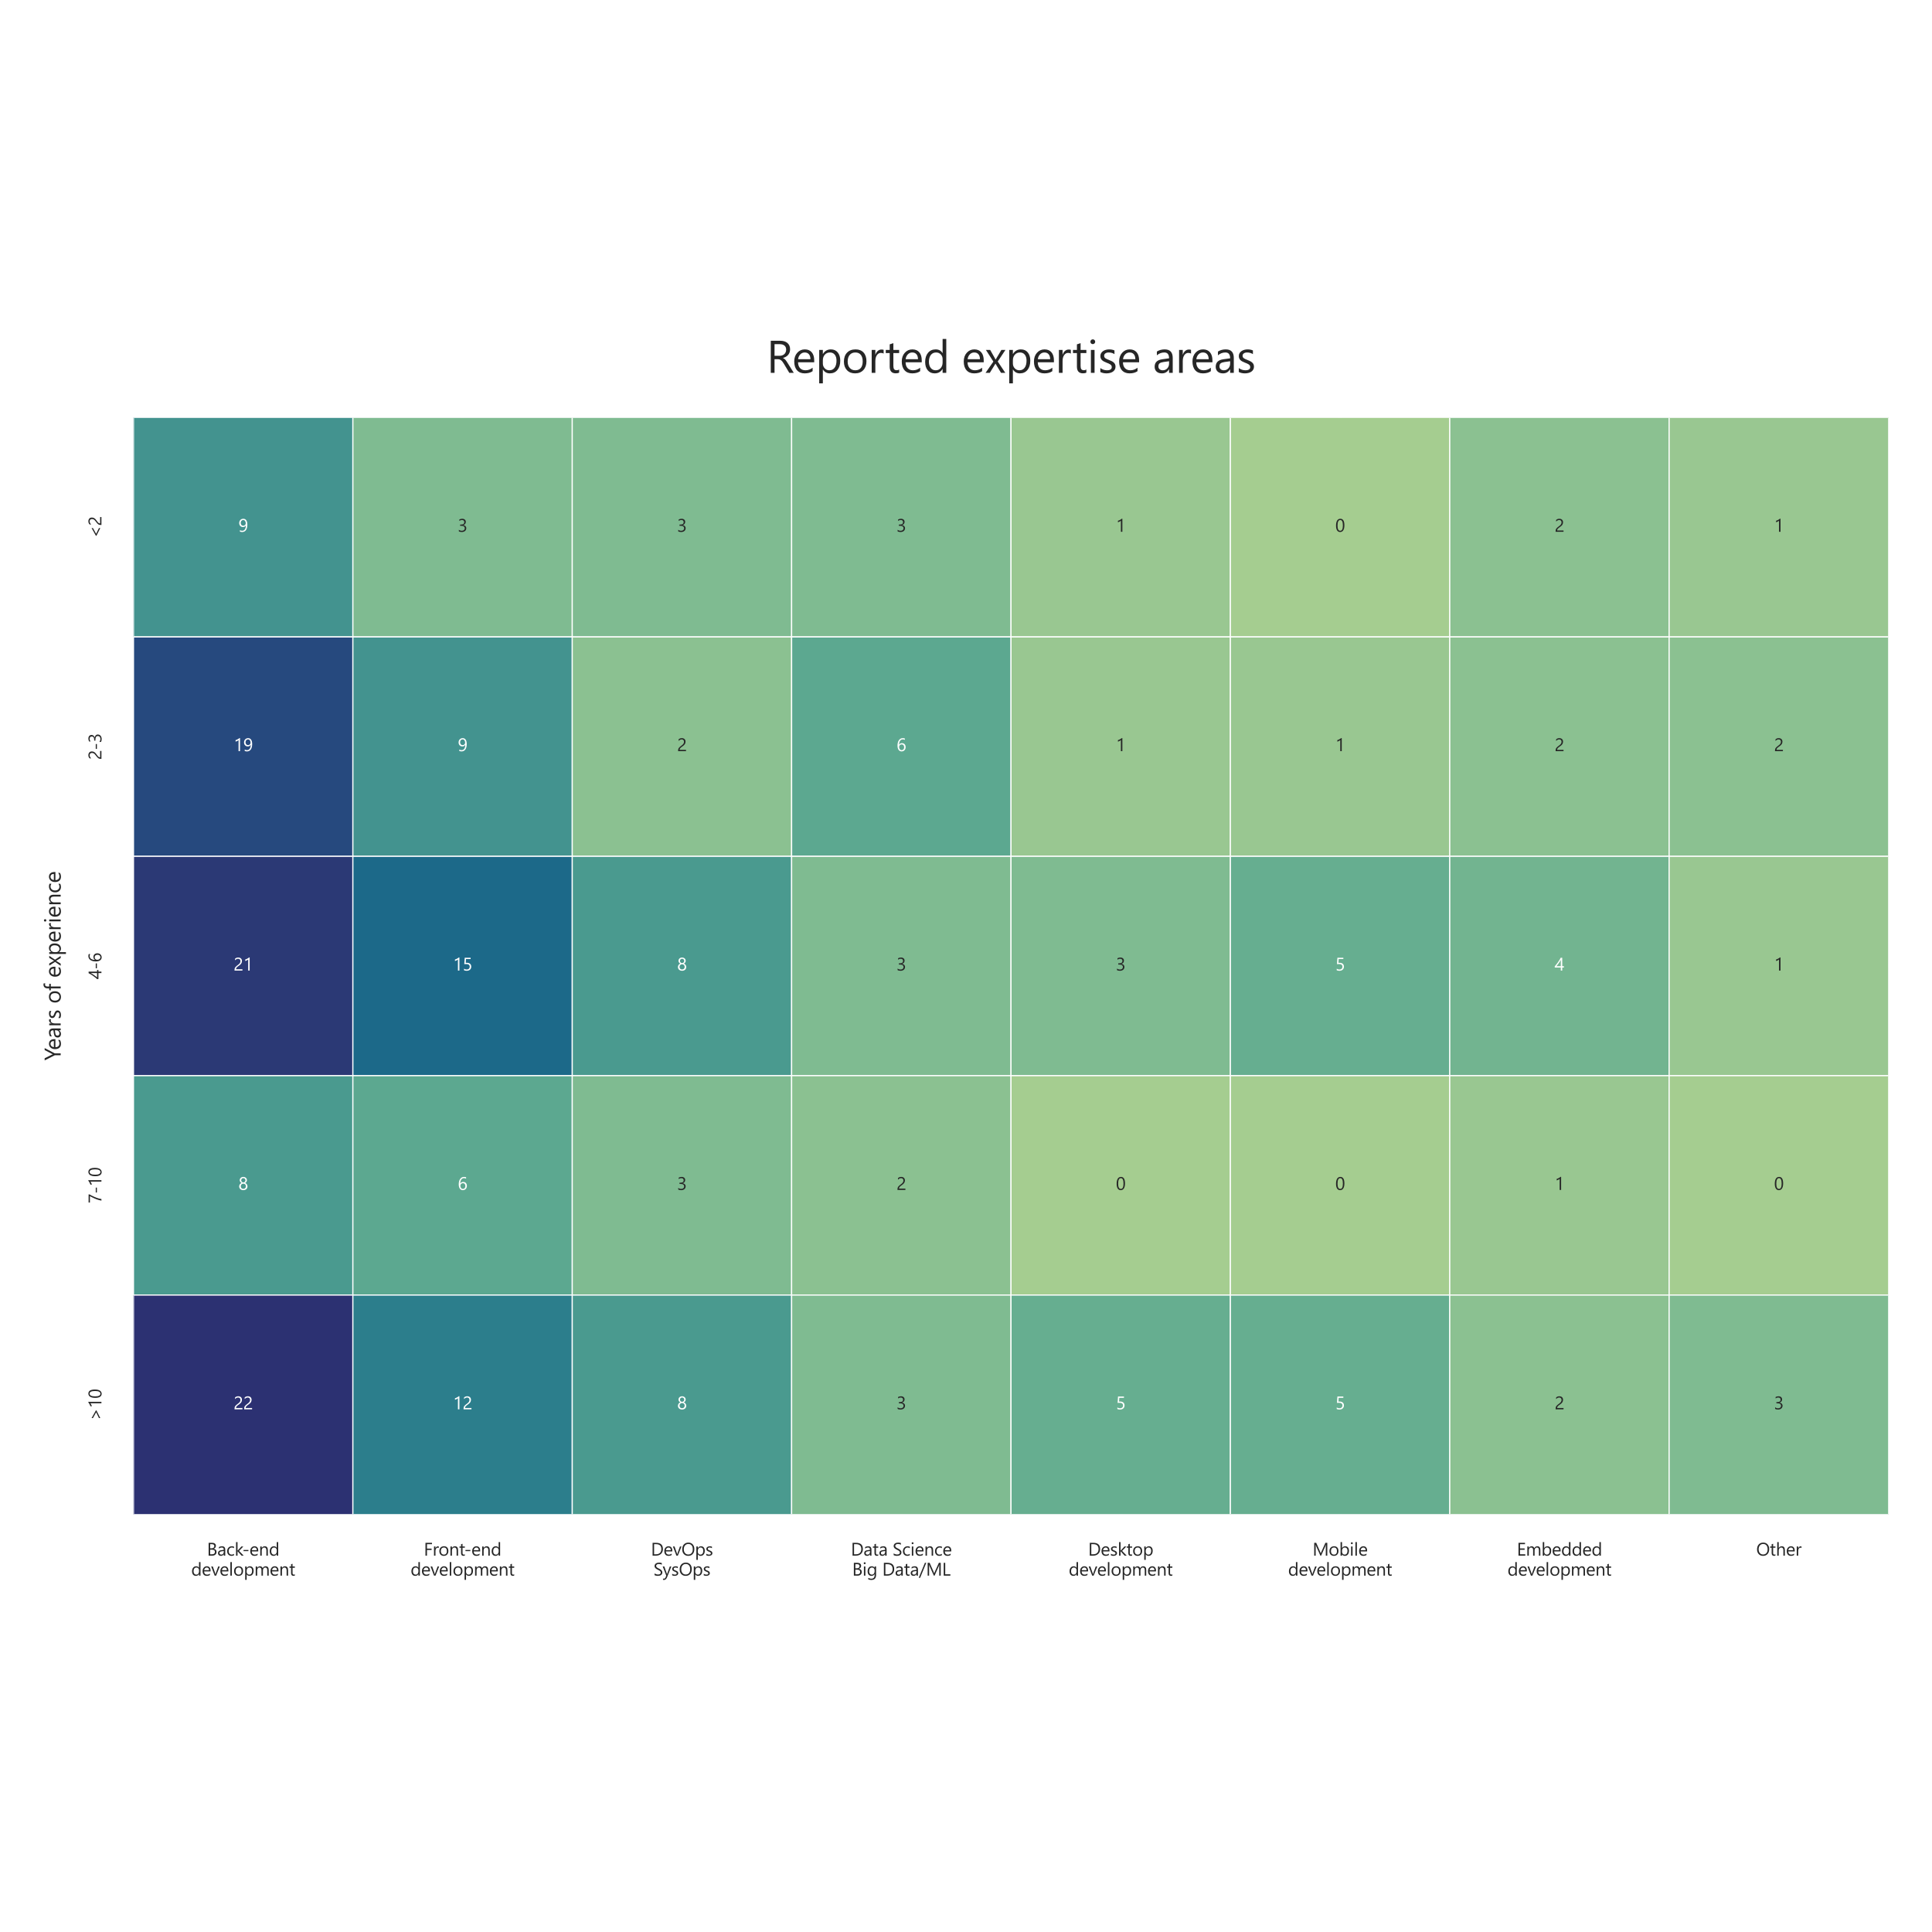 <?xml version="1.0" encoding="utf-8" standalone="no"?>
<!DOCTYPE svg PUBLIC "-//W3C//DTD SVG 1.1//EN"
  "http://www.w3.org/Graphics/SVG/1.1/DTD/svg11.dtd">
<svg xmlns:xlink="http://www.w3.org/1999/xlink" width="864pt" height="864pt" viewBox="0 0 864 864" xmlns="http://www.w3.org/2000/svg" version="1.1">
 <defs>
  <style type="text/css">*{stroke-linejoin: round; stroke-linecap: butt}</style>
 </defs>
 <g id="figure_1">
  <g id="patch_1">
   <path d="M 0 864 
L 864 864 
L 864 0 
L 0 0 
z
" style="fill: #ffffff"/>
  </g>
  <g id="axes_1">
   <g id="patch_2">
    <path d="M 59.7 677.269 
L 844.56 677.269 
L 844.56 186.731 
L 59.7 186.731 
z
" style="fill: #eaeaf2"/>
   </g>
   <g id="matplotlib.axis_1">
    <g id="xtick_1">
     <g id="line2d_1">
      <path d="M 108.754 677.269 
L 108.754 186.731 
" clip-path="url(#p05272138b0)" style="fill: none; stroke: #ffffff; stroke-width: 1.5; stroke-linecap: round"/>
     </g>
     <g id="text_1">
      <!-- Back-end -->
      <g style="fill: #262626" transform="translate(92.549 695.691) scale(0.08 -0.08)">
       <defs>
        <path id="SegoeUI-42" d="M 588 0 
L 588 4481 
L 1863 4481 
Q 2444 4481 2784 4197 
Q 3125 3913 3125 3456 
Q 3125 3075 2919 2794 
Q 2713 2513 2350 2394 
L 2350 2381 
Q 2803 2328 3075 2039 
Q 3347 1750 3347 1288 
Q 3347 713 2934 356 
Q 2522 0 1894 0 
L 588 0 
z
M 1113 4006 
L 1113 2559 
L 1650 2559 
Q 2081 2559 2328 2767 
Q 2575 2975 2575 3353 
Q 2575 4006 1716 4006 
L 1113 4006 
z
M 1113 2088 
L 1113 475 
L 1825 475 
Q 2288 475 2542 694 
Q 2797 913 2797 1294 
Q 2797 2088 1716 2088 
L 1113 2088 
z
" transform="scale(0.016)"/>
        <path id="SegoeUI-61" d="M 2809 0 
L 2297 0 
L 2297 500 
L 2284 500 
Q 1950 -75 1300 -75 
Q 822 -75 551 178 
Q 281 431 281 850 
Q 281 1747 1338 1894 
L 2297 2028 
Q 2297 2844 1638 2844 
Q 1059 2844 594 2450 
L 594 2975 
Q 1066 3275 1681 3275 
Q 2809 3275 2809 2081 
L 2809 0 
z
M 2297 1619 
L 1525 1513 
Q 1169 1463 987 1336 
Q 806 1209 806 888 
Q 806 653 973 504 
Q 1141 356 1419 356 
Q 1800 356 2048 623 
Q 2297 891 2297 1300 
L 2297 1619 
z
" transform="scale(0.016)"/>
        <path id="SegoeUI-63" d="M 2700 147 
Q 2331 -75 1825 -75 
Q 1141 -75 720 370 
Q 300 816 300 1525 
Q 300 2316 753 2795 
Q 1206 3275 1963 3275 
Q 2384 3275 2706 3119 
L 2706 2594 
Q 2350 2844 1944 2844 
Q 1453 2844 1139 2492 
Q 825 2141 825 1569 
Q 825 1006 1120 681 
Q 1416 356 1913 356 
Q 2331 356 2700 634 
L 2700 147 
z
" transform="scale(0.016)"/>
        <path id="SegoeUI-6b" d="M 3175 0 
L 2456 0 
L 1044 1538 
L 1031 1538 
L 1031 0 
L 519 0 
L 519 4738 
L 1031 4738 
L 1031 1734 
L 1044 1734 
L 2388 3200 
L 3059 3200 
L 1575 1656 
L 3175 0 
z
" transform="scale(0.016)"/>
        <path id="SegoeUI-2d" d="M 2156 1581 
L 450 1581 
L 450 1984 
L 2156 1984 
L 2156 1581 
z
" transform="scale(0.016)"/>
        <path id="SegoeUI-65" d="M 3091 1472 
L 831 1472 
Q 844 938 1119 647 
Q 1394 356 1875 356 
Q 2416 356 2869 713 
L 2869 231 
Q 2447 -75 1753 -75 
Q 1075 -75 687 361 
Q 300 797 300 1588 
Q 300 2334 723 2804 
Q 1147 3275 1775 3275 
Q 2403 3275 2747 2869 
Q 3091 2463 3091 1741 
L 3091 1472 
z
M 2566 1906 
Q 2563 2350 2352 2597 
Q 2141 2844 1766 2844 
Q 1403 2844 1150 2584 
Q 897 2325 838 1906 
L 2566 1906 
z
" transform="scale(0.016)"/>
        <path id="SegoeUI-6e" d="M 3175 0 
L 2663 0 
L 2663 1825 
Q 2663 2844 1919 2844 
Q 1534 2844 1282 2555 
Q 1031 2266 1031 1825 
L 1031 0 
L 519 0 
L 519 3200 
L 1031 3200 
L 1031 2669 
L 1044 2669 
Q 1406 3275 2094 3275 
Q 2619 3275 2897 2936 
Q 3175 2597 3175 1956 
L 3175 0 
z
" transform="scale(0.016)"/>
        <path id="SegoeUI-64" d="M 3250 0 
L 2738 0 
L 2738 544 
L 2725 544 
Q 2369 -75 1625 -75 
Q 1022 -75 661 354 
Q 300 784 300 1525 
Q 300 2319 700 2797 
Q 1100 3275 1766 3275 
Q 2425 3275 2725 2756 
L 2738 2756 
L 2738 4738 
L 3250 4738 
L 3250 0 
z
M 2738 1447 
L 2738 1919 
Q 2738 2306 2481 2575 
Q 2225 2844 1831 2844 
Q 1363 2844 1094 2500 
Q 825 2156 825 1550 
Q 825 997 1083 676 
Q 1341 356 1775 356 
Q 2203 356 2470 665 
Q 2738 975 2738 1447 
z
" transform="scale(0.016)"/>
       </defs>
       <use xlink:href="#SegoeUI-42"/>
       <use xlink:href="#SegoeUI-61" x="57.324"/>
       <use xlink:href="#SegoeUI-63" x="108.203"/>
       <use xlink:href="#SegoeUI-6b" x="154.395"/>
       <use xlink:href="#SegoeUI-2d" x="197.352"/>
       <use xlink:href="#SegoeUI-65" x="237.342"/>
       <use xlink:href="#SegoeUI-6e" x="289.637"/>
       <use xlink:href="#SegoeUI-64" x="346.229"/>
      </g>
      <!-- development -->
      <g style="fill: #262626" transform="translate(85.502 704.638) scale(0.08 -0.08)">
       <defs>
        <path id="SegoeUI-76" d="M 3034 3200 
L 1759 0 
L 1256 0 
L 44 3200 
L 606 3200 
L 1419 875 
Q 1509 619 1531 428 
L 1544 428 
Q 1575 669 1644 863 
L 2494 3200 
L 3034 3200 
z
" transform="scale(0.016)"/>
        <path id="SegoeUI-6c" d="M 1031 0 
L 519 0 
L 519 4738 
L 1031 4738 
L 1031 0 
z
" transform="scale(0.016)"/>
        <path id="SegoeUI-6f" d="M 1856 -75 
Q 1147 -75 723 373 
Q 300 822 300 1563 
Q 300 2369 740 2822 
Q 1181 3275 1931 3275 
Q 2647 3275 3048 2834 
Q 3450 2394 3450 1613 
Q 3450 847 3017 386 
Q 2584 -75 1856 -75 
z
M 1894 2844 
Q 1400 2844 1112 2508 
Q 825 2172 825 1581 
Q 825 1013 1115 684 
Q 1406 356 1894 356 
Q 2391 356 2658 678 
Q 2925 1000 2925 1594 
Q 2925 2194 2658 2519 
Q 2391 2844 1894 2844 
z
" transform="scale(0.016)"/>
        <path id="SegoeUI-70" d="M 1044 463 
L 1031 463 
L 1031 -1472 
L 519 -1472 
L 519 3200 
L 1031 3200 
L 1031 2638 
L 1044 2638 
Q 1422 3275 2150 3275 
Q 2769 3275 3116 2845 
Q 3463 2416 3463 1694 
Q 3463 891 3072 408 
Q 2681 -75 2003 -75 
Q 1381 -75 1044 463 
z
M 1031 1753 
L 1031 1306 
Q 1031 909 1289 632 
Q 1547 356 1944 356 
Q 2409 356 2673 712 
Q 2938 1069 2938 1703 
Q 2938 2238 2691 2541 
Q 2444 2844 2022 2844 
Q 1575 2844 1303 2533 
Q 1031 2222 1031 1753 
z
" transform="scale(0.016)"/>
        <path id="SegoeUI-6d" d="M 5063 0 
L 4550 0 
L 4550 1838 
Q 4550 2369 4386 2606 
Q 4222 2844 3834 2844 
Q 3506 2844 3276 2544 
Q 3047 2244 3047 1825 
L 3047 0 
L 2534 0 
L 2534 1900 
Q 2534 2844 1806 2844 
Q 1469 2844 1250 2561 
Q 1031 2278 1031 1825 
L 1031 0 
L 519 0 
L 519 3200 
L 1031 3200 
L 1031 2694 
L 1044 2694 
Q 1384 3275 2038 3275 
Q 2366 3275 2609 3092 
Q 2853 2909 2944 2613 
Q 3300 3275 4006 3275 
Q 5063 3275 5063 1972 
L 5063 0 
z
" transform="scale(0.016)"/>
        <path id="SegoeUI-74" d="M 2003 31 
Q 1822 -69 1525 -69 
Q 684 -69 684 869 
L 684 2763 
L 134 2763 
L 134 3200 
L 684 3200 
L 684 3981 
L 1197 4147 
L 1197 3200 
L 2003 3200 
L 2003 2763 
L 1197 2763 
L 1197 959 
Q 1197 638 1306 500 
Q 1416 363 1669 363 
Q 1863 363 2003 469 
L 2003 31 
z
" transform="scale(0.016)"/>
       </defs>
       <use xlink:href="#SegoeUI-64"/>
       <use xlink:href="#SegoeUI-65" x="58.887"/>
       <use xlink:href="#SegoeUI-76" x="111.182"/>
       <use xlink:href="#SegoeUI-65" x="158.457"/>
       <use xlink:href="#SegoeUI-6c" x="210.752"/>
       <use xlink:href="#SegoeUI-6f" x="234.971"/>
       <use xlink:href="#SegoeUI-70" x="293.564"/>
       <use xlink:href="#SegoeUI-6d" x="352.354"/>
       <use xlink:href="#SegoeUI-65" x="438.486"/>
       <use xlink:href="#SegoeUI-6e" x="490.781"/>
       <use xlink:href="#SegoeUI-74" x="547.373"/>
      </g>
     </g>
    </g>
    <g id="xtick_2">
     <g id="line2d_2">
      <path d="M 206.861 677.269 
L 206.861 186.731 
" clip-path="url(#p05272138b0)" style="fill: none; stroke: #ffffff; stroke-width: 1.5; stroke-linecap: round"/>
     </g>
     <g id="text_2">
      <!-- Front-end -->
      <g style="fill: #262626" transform="translate(189.519 695.691) scale(0.08 -0.08)">
       <defs>
        <path id="SegoeUI-46" d="M 2863 4006 
L 1113 4006 
L 1113 2456 
L 2731 2456 
L 2731 1984 
L 1113 1984 
L 1113 0 
L 588 0 
L 588 4481 
L 2863 4481 
L 2863 4006 
z
" transform="scale(0.016)"/>
        <path id="SegoeUI-72" d="M 2188 2681 
Q 2053 2784 1800 2784 
Q 1472 2784 1251 2475 
Q 1031 2166 1031 1631 
L 1031 0 
L 519 0 
L 519 3200 
L 1031 3200 
L 1031 2541 
L 1044 2541 
Q 1153 2878 1378 3067 
Q 1603 3256 1881 3256 
Q 2081 3256 2188 3213 
L 2188 2681 
z
" transform="scale(0.016)"/>
       </defs>
       <use xlink:href="#SegoeUI-46"/>
       <use xlink:href="#SegoeUI-72" x="48.828"/>
       <use xlink:href="#SegoeUI-6f" x="82.219"/>
       <use xlink:href="#SegoeUI-6e" x="140.812"/>
       <use xlink:href="#SegoeUI-74" x="197.404"/>
       <use xlink:href="#SegoeUI-2d" x="225.791"/>
       <use xlink:href="#SegoeUI-65" x="265.781"/>
       <use xlink:href="#SegoeUI-6e" x="318.076"/>
       <use xlink:href="#SegoeUI-64" x="374.668"/>
      </g>
      <!-- development -->
      <g style="fill: #262626" transform="translate(183.609 704.638) scale(0.08 -0.08)">
       <use xlink:href="#SegoeUI-64"/>
       <use xlink:href="#SegoeUI-65" x="58.887"/>
       <use xlink:href="#SegoeUI-76" x="111.182"/>
       <use xlink:href="#SegoeUI-65" x="158.457"/>
       <use xlink:href="#SegoeUI-6c" x="210.752"/>
       <use xlink:href="#SegoeUI-6f" x="234.971"/>
       <use xlink:href="#SegoeUI-70" x="293.564"/>
       <use xlink:href="#SegoeUI-6d" x="352.354"/>
       <use xlink:href="#SegoeUI-65" x="438.486"/>
       <use xlink:href="#SegoeUI-6e" x="490.781"/>
       <use xlink:href="#SegoeUI-74" x="547.373"/>
      </g>
     </g>
    </g>
    <g id="xtick_3">
     <g id="line2d_3">
      <path d="M 304.969 677.269 
L 304.969 186.731 
" clip-path="url(#p05272138b0)" style="fill: none; stroke: #ffffff; stroke-width: 1.5; stroke-linecap: round"/>
     </g>
     <g id="text_3">
      <!-- DevOps -->
      <g style="fill: #262626" transform="translate(291.091 695.691) scale(0.08 -0.08)">
       <defs>
        <path id="SegoeUI-44" d="M 588 0 
L 588 4481 
L 1825 4481 
Q 4194 4481 4194 2297 
Q 4194 1259 3536 629 
Q 2878 0 1775 0 
L 588 0 
z
M 1113 4006 
L 1113 475 
L 1781 475 
Q 2663 475 3153 947 
Q 3644 1419 3644 2284 
Q 3644 4006 1813 4006 
L 1113 4006 
z
" transform="scale(0.016)"/>
        <path id="SegoeUI-4f" d="M 2394 -75 
Q 1441 -75 867 553 
Q 294 1181 294 2188 
Q 294 3269 878 3912 
Q 1463 4556 2469 4556 
Q 3397 4556 3964 3931 
Q 4531 3306 4531 2297 
Q 4531 1200 3950 562 
Q 3369 -75 2394 -75 
z
M 2431 4081 
Q 1725 4081 1284 3572 
Q 844 3063 844 2234 
Q 844 1406 1273 901 
Q 1703 397 2394 397 
Q 3131 397 3556 878 
Q 3981 1359 3981 2225 
Q 3981 3113 3568 3597 
Q 3156 4081 2431 4081 
z
" transform="scale(0.016)"/>
        <path id="SegoeUI-73" d="M 325 116 
L 325 666 
Q 744 356 1247 356 
Q 1922 356 1922 806 
Q 1922 934 1864 1023 
Q 1806 1113 1707 1181 
Q 1609 1250 1476 1304 
Q 1344 1359 1191 1419 
Q 978 1503 817 1589 
Q 656 1675 548 1783 
Q 441 1891 386 2028 
Q 331 2166 331 2350 
Q 331 2575 434 2748 
Q 538 2922 709 3039 
Q 881 3156 1101 3215 
Q 1322 3275 1556 3275 
Q 1972 3275 2300 3131 
L 2300 2613 
Q 1947 2844 1488 2844 
Q 1344 2844 1228 2811 
Q 1113 2778 1030 2718 
Q 947 2659 901 2576 
Q 856 2494 856 2394 
Q 856 2269 901 2184 
Q 947 2100 1034 2034 
Q 1122 1969 1247 1916 
Q 1372 1863 1531 1800 
Q 1744 1719 1912 1633 
Q 2081 1547 2200 1439 
Q 2319 1331 2383 1190 
Q 2447 1050 2447 856 
Q 2447 619 2342 444 
Q 2238 269 2063 153 
Q 1888 38 1659 -18 
Q 1431 -75 1181 -75 
Q 688 -75 325 116 
z
" transform="scale(0.016)"/>
       </defs>
       <use xlink:href="#SegoeUI-44"/>
       <use xlink:href="#SegoeUI-65" x="70.117"/>
       <use xlink:href="#SegoeUI-76" x="122.412"/>
       <use xlink:href="#SegoeUI-4f" x="170.312"/>
       <use xlink:href="#SegoeUI-70" x="245.703"/>
       <use xlink:href="#SegoeUI-73" x="304.492"/>
      </g>
      <!-- SysOps -->
      <g style="fill: #262626" transform="translate(292.236 704.638) scale(0.08 -0.08)">
       <defs>
        <path id="SegoeUI-53" d="M 378 181 
L 378 800 
Q 484 706 632 631 
Q 781 556 945 504 
Q 1109 453 1275 425 
Q 1441 397 1581 397 
Q 2066 397 2305 576 
Q 2544 756 2544 1094 
Q 2544 1275 2464 1409 
Q 2384 1544 2243 1655 
Q 2103 1766 1911 1867 
Q 1719 1969 1497 2081 
Q 1263 2200 1059 2322 
Q 856 2444 706 2591 
Q 556 2738 470 2923 
Q 384 3109 384 3359 
Q 384 3666 518 3892 
Q 653 4119 872 4266 
Q 1091 4413 1370 4484 
Q 1650 4556 1941 4556 
Q 2603 4556 2906 4397 
L 2906 3806 
Q 2509 4081 1888 4081 
Q 1716 4081 1544 4045 
Q 1372 4009 1237 3928 
Q 1103 3847 1018 3719 
Q 934 3591 934 3406 
Q 934 3234 998 3109 
Q 1063 2984 1188 2881 
Q 1313 2778 1492 2681 
Q 1672 2584 1906 2469 
Q 2147 2350 2362 2219 
Q 2578 2088 2740 1928 
Q 2903 1769 2998 1575 
Q 3094 1381 3094 1131 
Q 3094 800 2964 570 
Q 2834 341 2614 197 
Q 2394 53 2106 -11 
Q 1819 -75 1500 -75 
Q 1394 -75 1237 -58 
Q 1081 -41 918 -8 
Q 756 25 611 73 
Q 466 122 378 181 
z
" transform="scale(0.016)"/>
        <path id="SegoeUI-79" d="M 3066 3200 
L 1594 -513 
Q 1200 -1506 488 -1506 
Q 288 -1506 153 -1466 
L 153 -1006 
Q 319 -1063 456 -1063 
Q 844 -1063 1038 -600 
L 1294 6 
L 44 3200 
L 613 3200 
L 1478 738 
Q 1494 691 1544 494 
L 1563 494 
Q 1578 569 1625 731 
L 2534 3200 
L 3066 3200 
z
" transform="scale(0.016)"/>
       </defs>
       <use xlink:href="#SegoeUI-53"/>
       <use xlink:href="#SegoeUI-79" x="50.875"/>
       <use xlink:href="#SegoeUI-73" x="99.264"/>
       <use xlink:href="#SegoeUI-4f" x="141.695"/>
       <use xlink:href="#SegoeUI-70" x="217.086"/>
       <use xlink:href="#SegoeUI-73" x="275.875"/>
      </g>
     </g>
    </g>
    <g id="xtick_4">
     <g id="line2d_4">
      <path d="M 403.076 677.269 
L 403.076 186.731 
" clip-path="url(#p05272138b0)" style="fill: none; stroke: #ffffff; stroke-width: 1.5; stroke-linecap: round"/>
     </g>
     <g id="text_4">
      <!-- Data Science -->
      <g style="fill: #262626" transform="translate(380.514 695.691) scale(0.08 -0.08)">
       <defs>
        <path id="SegoeUI-20" transform="scale(0.016)"/>
        <path id="SegoeUI-69" d="M 781 4013 
Q 644 4013 547 4106 
Q 450 4200 450 4344 
Q 450 4488 547 4583 
Q 644 4678 781 4678 
Q 922 4678 1020 4583 
Q 1119 4488 1119 4344 
Q 1119 4206 1020 4109 
Q 922 4013 781 4013 
z
M 1031 0 
L 519 0 
L 519 3200 
L 1031 3200 
L 1031 0 
z
" transform="scale(0.016)"/>
       </defs>
       <use xlink:href="#SegoeUI-44"/>
       <use xlink:href="#SegoeUI-61" x="70.117"/>
       <use xlink:href="#SegoeUI-74" x="120.996"/>
       <use xlink:href="#SegoeUI-61" x="154.883"/>
       <use xlink:href="#SegoeUI-20" x="205.762"/>
       <use xlink:href="#SegoeUI-53" x="233.154"/>
       <use xlink:href="#SegoeUI-63" x="286.279"/>
       <use xlink:href="#SegoeUI-69" x="332.471"/>
       <use xlink:href="#SegoeUI-65" x="356.689"/>
       <use xlink:href="#SegoeUI-6e" x="408.984"/>
       <use xlink:href="#SegoeUI-63" x="465.576"/>
       <use xlink:href="#SegoeUI-65" x="511.768"/>
      </g>
      <!-- Big Data/ML -->
      <g style="fill: #262626" transform="translate(381.099 704.638) scale(0.08 -0.08)">
       <defs>
        <path id="SegoeUI-67" d="M 3250 256 
Q 3250 -1506 1563 -1506 
Q 969 -1506 525 -1281 
L 525 -769 
Q 1066 -1069 1556 -1069 
Q 2738 -1069 2738 188 
L 2738 538 
L 2725 538 
Q 2359 -75 1625 -75 
Q 1028 -75 664 351 
Q 300 778 300 1497 
Q 300 2313 692 2794 
Q 1084 3275 1766 3275 
Q 2413 3275 2725 2756 
L 2738 2756 
L 2738 3200 
L 3250 3200 
L 3250 256 
z
M 2738 1447 
L 2738 1919 
Q 2738 2300 2480 2572 
Q 2222 2844 1838 2844 
Q 1363 2844 1094 2498 
Q 825 2153 825 1531 
Q 825 997 1083 676 
Q 1341 356 1766 356 
Q 2197 356 2467 662 
Q 2738 969 2738 1447 
z
" transform="scale(0.016)"/>
        <path id="SegoeUI-2f" d="M 2541 4481 
L 391 -744 
L -88 -744 
L 2056 4481 
L 2541 4481 
z
" transform="scale(0.016)"/>
        <path id="SegoeUI-4d" d="M 5156 0 
L 4634 0 
L 4634 3006 
Q 4634 3363 4678 3878 
L 4666 3878 
Q 4591 3575 4531 3444 
L 3000 0 
L 2744 0 
L 1216 3419 
Q 1150 3569 1081 3878 
L 1069 3878 
Q 1094 3609 1094 3000 
L 1094 0 
L 588 0 
L 588 4481 
L 1281 4481 
L 2656 1356 
Q 2816 997 2863 819 
L 2881 819 
Q 3016 1188 3097 1369 
L 4500 4481 
L 5156 4481 
L 5156 0 
z
" transform="scale(0.016)"/>
        <path id="SegoeUI-4c" d="M 2913 0 
L 588 0 
L 588 4481 
L 1113 4481 
L 1113 475 
L 2913 475 
L 2913 0 
z
" transform="scale(0.016)"/>
       </defs>
       <use xlink:href="#SegoeUI-42"/>
       <use xlink:href="#SegoeUI-69" x="57.324"/>
       <use xlink:href="#SegoeUI-67" x="81.543"/>
       <use xlink:href="#SegoeUI-20" x="140.43"/>
       <use xlink:href="#SegoeUI-44" x="167.822"/>
       <use xlink:href="#SegoeUI-61" x="237.939"/>
       <use xlink:href="#SegoeUI-74" x="288.818"/>
       <use xlink:href="#SegoeUI-61" x="322.705"/>
       <use xlink:href="#SegoeUI-2f" x="373.584"/>
       <use xlink:href="#SegoeUI-4d" x="412.549"/>
       <use xlink:href="#SegoeUI-4c" x="502.344"/>
      </g>
     </g>
    </g>
    <g id="xtick_5">
     <g id="line2d_5">
      <path d="M 501.184 677.269 
L 501.184 186.731 
" clip-path="url(#p05272138b0)" style="fill: none; stroke: #ffffff; stroke-width: 1.5; stroke-linecap: round"/>
     </g>
     <g id="text_5">
      <!-- Desktop -->
      <g style="fill: #262626" transform="translate(486.61 695.691) scale(0.08 -0.08)">
       <use xlink:href="#SegoeUI-44"/>
       <use xlink:href="#SegoeUI-65" x="70.117"/>
       <use xlink:href="#SegoeUI-73" x="122.412"/>
       <use xlink:href="#SegoeUI-6b" x="164.844"/>
       <use xlink:href="#SegoeUI-74" x="213.801"/>
       <use xlink:href="#SegoeUI-6f" x="246.938"/>
       <use xlink:href="#SegoeUI-70" x="305.531"/>
      </g>
      <!-- development -->
      <g style="fill: #262626" transform="translate(477.932 704.638) scale(0.08 -0.08)">
       <use xlink:href="#SegoeUI-64"/>
       <use xlink:href="#SegoeUI-65" x="58.887"/>
       <use xlink:href="#SegoeUI-76" x="111.182"/>
       <use xlink:href="#SegoeUI-65" x="158.457"/>
       <use xlink:href="#SegoeUI-6c" x="210.752"/>
       <use xlink:href="#SegoeUI-6f" x="234.971"/>
       <use xlink:href="#SegoeUI-70" x="293.564"/>
       <use xlink:href="#SegoeUI-6d" x="352.354"/>
       <use xlink:href="#SegoeUI-65" x="438.486"/>
       <use xlink:href="#SegoeUI-6e" x="490.781"/>
       <use xlink:href="#SegoeUI-74" x="547.373"/>
      </g>
     </g>
    </g>
    <g id="xtick_6">
     <g id="line2d_6">
      <path d="M 599.291 677.269 
L 599.291 186.731 
" clip-path="url(#p05272138b0)" style="fill: none; stroke: #ffffff; stroke-width: 1.5; stroke-linecap: round"/>
     </g>
     <g id="text_6">
      <!-- Mobile -->
      <g style="fill: #262626" transform="translate(586.974 695.691) scale(0.08 -0.08)">
       <defs>
        <path id="SegoeUI-62" d="M 1044 463 
L 1031 463 
L 1031 0 
L 519 0 
L 519 4738 
L 1031 4738 
L 1031 2638 
L 1044 2638 
Q 1422 3275 2150 3275 
Q 2766 3275 3114 2845 
Q 3463 2416 3463 1694 
Q 3463 891 3072 408 
Q 2681 -75 2003 -75 
Q 1369 -75 1044 463 
z
M 1031 1753 
L 1031 1306 
Q 1031 909 1289 632 
Q 1547 356 1944 356 
Q 2409 356 2673 712 
Q 2938 1069 2938 1703 
Q 2938 2238 2691 2541 
Q 2444 2844 2022 2844 
Q 1575 2844 1303 2533 
Q 1031 2222 1031 1753 
z
" transform="scale(0.016)"/>
       </defs>
       <use xlink:href="#SegoeUI-4d"/>
       <use xlink:href="#SegoeUI-6f" x="89.795"/>
       <use xlink:href="#SegoeUI-62" x="148.389"/>
       <use xlink:href="#SegoeUI-69" x="207.178"/>
       <use xlink:href="#SegoeUI-6c" x="231.396"/>
       <use xlink:href="#SegoeUI-65" x="255.615"/>
      </g>
      <!-- development -->
      <g style="fill: #262626" transform="translate(576.039 704.638) scale(0.08 -0.08)">
       <use xlink:href="#SegoeUI-64"/>
       <use xlink:href="#SegoeUI-65" x="58.887"/>
       <use xlink:href="#SegoeUI-76" x="111.182"/>
       <use xlink:href="#SegoeUI-65" x="158.457"/>
       <use xlink:href="#SegoeUI-6c" x="210.752"/>
       <use xlink:href="#SegoeUI-6f" x="234.971"/>
       <use xlink:href="#SegoeUI-70" x="293.564"/>
       <use xlink:href="#SegoeUI-6d" x="352.354"/>
       <use xlink:href="#SegoeUI-65" x="438.486"/>
       <use xlink:href="#SegoeUI-6e" x="490.781"/>
       <use xlink:href="#SegoeUI-74" x="547.373"/>
      </g>
     </g>
    </g>
    <g id="xtick_7">
     <g id="line2d_7">
      <path d="M 697.399 677.269 
L 697.399 186.731 
" clip-path="url(#p05272138b0)" style="fill: none; stroke: #ffffff; stroke-width: 1.5; stroke-linecap: round"/>
     </g>
     <g id="text_7">
      <!-- Embedded -->
      <g style="fill: #262626" transform="translate(678.327 695.691) scale(0.08 -0.08)">
       <defs>
        <path id="SegoeUI-45" d="M 2963 0 
L 588 0 
L 588 4481 
L 2863 4481 
L 2863 4006 
L 1113 4006 
L 1113 2516 
L 2731 2516 
L 2731 2044 
L 1113 2044 
L 1113 475 
L 2963 475 
L 2963 0 
z
" transform="scale(0.016)"/>
       </defs>
       <use xlink:href="#SegoeUI-45"/>
       <use xlink:href="#SegoeUI-6d" x="50.586"/>
       <use xlink:href="#SegoeUI-62" x="136.719"/>
       <use xlink:href="#SegoeUI-65" x="195.508"/>
       <use xlink:href="#SegoeUI-64" x="247.803"/>
       <use xlink:href="#SegoeUI-64" x="306.689"/>
       <use xlink:href="#SegoeUI-65" x="365.576"/>
       <use xlink:href="#SegoeUI-64" x="417.871"/>
      </g>
      <!-- development -->
      <g style="fill: #262626" transform="translate(674.147 704.638) scale(0.08 -0.08)">
       <use xlink:href="#SegoeUI-64"/>
       <use xlink:href="#SegoeUI-65" x="58.887"/>
       <use xlink:href="#SegoeUI-76" x="111.182"/>
       <use xlink:href="#SegoeUI-65" x="158.457"/>
       <use xlink:href="#SegoeUI-6c" x="210.752"/>
       <use xlink:href="#SegoeUI-6f" x="234.971"/>
       <use xlink:href="#SegoeUI-70" x="293.564"/>
       <use xlink:href="#SegoeUI-6d" x="352.354"/>
       <use xlink:href="#SegoeUI-65" x="438.486"/>
       <use xlink:href="#SegoeUI-6e" x="490.781"/>
       <use xlink:href="#SegoeUI-74" x="547.373"/>
      </g>
     </g>
    </g>
    <g id="xtick_8">
     <g id="line2d_8">
      <path d="M 795.506 677.269 
L 795.506 186.731 
" clip-path="url(#p05272138b0)" style="fill: none; stroke: #ffffff; stroke-width: 1.5; stroke-linecap: round"/>
     </g>
     <g id="text_8">
      <!-- Other -->
      <g style="fill: #262626" transform="translate(785.389 695.691) scale(0.08 -0.08)">
       <defs>
        <path id="SegoeUI-68" d="M 3175 0 
L 2663 0 
L 2663 1844 
Q 2663 2844 1919 2844 
Q 1544 2844 1287 2555 
Q 1031 2266 1031 1813 
L 1031 0 
L 519 0 
L 519 4738 
L 1031 4738 
L 1031 2669 
L 1044 2669 
Q 1413 3275 2094 3275 
Q 3175 3275 3175 1972 
L 3175 0 
z
" transform="scale(0.016)"/>
       </defs>
       <use xlink:href="#SegoeUI-4f"/>
       <use xlink:href="#SegoeUI-74" x="75.391"/>
       <use xlink:href="#SegoeUI-68" x="109.277"/>
       <use xlink:href="#SegoeUI-65" x="165.869"/>
       <use xlink:href="#SegoeUI-72" x="218.164"/>
      </g>
     </g>
    </g>
   </g>
   <g id="matplotlib.axis_2">
    <g id="ytick_1">
     <g id="line2d_9">
      <path d="M 59.7 235.785 
L 844.56 235.785 
" clip-path="url(#p05272138b0)" style="fill: none; stroke: #ffffff; stroke-width: 1.5; stroke-linecap: round"/>
     </g>
     <g id="text_9">
      <!-- &lt;2 -->
      <g style="fill: #262626" transform="translate(45.36 240.678) rotate(-90) scale(0.08 -0.08)">
       <defs>
        <path id="SegoeUI-3c" d="M 3538 397 
L 850 1747 
L 850 1931 
L 3538 3438 
L 3538 2969 
L 1531 1856 
L 1531 1844 
L 3538 863 
L 3538 397 
z
" transform="scale(0.016)"/>
        <path id="SegoeUI-32" d="M 2413 3306 
Q 2413 3513 2348 3666 
Q 2284 3819 2173 3920 
Q 2063 4022 1913 4072 
Q 1763 4122 1588 4122 
Q 1438 4122 1294 4081 
Q 1150 4041 1014 3969 
Q 878 3897 751 3797 
Q 625 3697 516 3575 
L 516 4125 
Q 731 4334 998 4445 
Q 1266 4556 1650 4556 
Q 1925 4556 2159 4476 
Q 2394 4397 2566 4244 
Q 2738 4091 2836 3866 
Q 2934 3641 2934 3350 
Q 2934 3084 2873 2868 
Q 2813 2653 2689 2462 
Q 2566 2272 2378 2097 
Q 2191 1922 1938 1741 
Q 1622 1516 1417 1356 
Q 1213 1197 1092 1058 
Q 972 919 923 780 
Q 875 641 875 459 
L 3106 459 
L 3106 0 
L 341 0 
L 341 222 
Q 341 509 403 728 
Q 466 947 609 1144 
Q 753 1341 986 1537 
Q 1219 1734 1556 1981 
Q 1800 2156 1964 2315 
Q 2128 2475 2228 2634 
Q 2328 2794 2370 2958 
Q 2413 3122 2413 3306 
z
" transform="scale(0.016)"/>
       </defs>
       <use xlink:href="#SegoeUI-3c"/>
       <use xlink:href="#SegoeUI-32" x="68.408"/>
      </g>
     </g>
    </g>
    <g id="ytick_2">
     <g id="line2d_10">
      <path d="M 59.7 333.892 
L 844.56 333.892 
" clip-path="url(#p05272138b0)" style="fill: none; stroke: #ffffff; stroke-width: 1.5; stroke-linecap: round"/>
     </g>
     <g id="text_10">
      <!-- 2-3 -->
      <g style="fill: #262626" transform="translate(45.36 339.804) rotate(-90) scale(0.08 -0.08)">
       <defs>
        <path id="SegoeUI-33" d="M 2978 1269 
Q 2978 966 2864 717 
Q 2750 469 2542 292 
Q 2334 116 2043 19 
Q 1753 -78 1403 -78 
Q 763 -78 384 166 
L 384 716 
Q 838 359 1422 359 
Q 1656 359 1845 418 
Q 2034 478 2170 590 
Q 2306 703 2379 862 
Q 2453 1022 2453 1222 
Q 2453 2100 1203 2100 
L 831 2100 
L 831 2534 
L 1184 2534 
Q 2291 2534 2291 3359 
Q 2291 4122 1447 4122 
Q 972 4122 556 3803 
L 556 4300 
Q 984 4556 1575 4556 
Q 1856 4556 2084 4478 
Q 2313 4400 2475 4259 
Q 2638 4119 2727 3922 
Q 2816 3725 2816 3488 
Q 2816 2603 1922 2350 
L 1922 2338 
Q 2150 2313 2344 2227 
Q 2538 2141 2678 2003 
Q 2819 1866 2898 1680 
Q 2978 1494 2978 1269 
z
" transform="scale(0.016)"/>
       </defs>
       <use xlink:href="#SegoeUI-32"/>
       <use xlink:href="#SegoeUI-2d" x="53.906"/>
       <use xlink:href="#SegoeUI-33" x="93.896"/>
      </g>
     </g>
    </g>
    <g id="ytick_3">
     <g id="line2d_11">
      <path d="M 59.7 432 
L 844.56 432 
" clip-path="url(#p05272138b0)" style="fill: none; stroke: #ffffff; stroke-width: 1.5; stroke-linecap: round"/>
     </g>
     <g id="text_11">
      <!-- 4-6 -->
      <g style="fill: #262626" transform="translate(45.36 437.912) rotate(-90) scale(0.08 -0.08)">
       <defs>
        <path id="SegoeUI-34" d="M 2656 4481 
L 2656 1522 
L 3231 1522 
L 3231 1053 
L 2656 1053 
L 2656 0 
L 2150 0 
L 2150 1053 
L 44 1053 
L 44 1497 
Q 338 1828 638 2204 
Q 938 2581 1211 2968 
Q 1484 3356 1717 3742 
Q 1950 4128 2109 4481 
L 2656 4481 
z
M 622 1522 
L 2150 1522 
L 2150 3716 
Q 1916 3306 1706 2984 
Q 1497 2663 1308 2400 
Q 1119 2138 947 1925 
Q 775 1713 622 1522 
z
" transform="scale(0.016)"/>
        <path id="SegoeUI-36" d="M 3194 1422 
Q 3194 1094 3087 819 
Q 2981 544 2793 344 
Q 2606 144 2347 33 
Q 2088 -78 1784 -78 
Q 1447 -78 1180 62 
Q 913 203 727 467 
Q 541 731 444 1112 
Q 347 1494 347 1972 
Q 347 2556 476 3032 
Q 606 3509 845 3848 
Q 1084 4188 1421 4372 
Q 1759 4556 2175 4556 
Q 2638 4556 2919 4428 
L 2919 3944 
Q 2572 4122 2188 4122 
Q 1888 4122 1647 3987 
Q 1406 3853 1234 3608 
Q 1063 3363 970 3016 
Q 878 2669 878 2244 
L 891 2244 
Q 1200 2803 1913 2803 
Q 2206 2803 2442 2703 
Q 2678 2603 2845 2420 
Q 3013 2238 3103 1984 
Q 3194 1731 3194 1422 
z
M 2669 1356 
Q 2669 1591 2609 1778 
Q 2550 1966 2439 2097 
Q 2328 2228 2165 2298 
Q 2003 2369 1797 2369 
Q 1606 2369 1443 2297 
Q 1281 2225 1162 2101 
Q 1044 1978 976 1814 
Q 909 1650 909 1466 
Q 909 1234 975 1032 
Q 1041 831 1159 681 
Q 1278 531 1442 445 
Q 1606 359 1806 359 
Q 2000 359 2159 432 
Q 2319 506 2431 637 
Q 2544 769 2606 951 
Q 2669 1134 2669 1356 
z
" transform="scale(0.016)"/>
       </defs>
       <use xlink:href="#SegoeUI-34"/>
       <use xlink:href="#SegoeUI-2d" x="53.906"/>
       <use xlink:href="#SegoeUI-36" x="93.896"/>
      </g>
     </g>
    </g>
    <g id="ytick_4">
     <g id="line2d_12">
      <path d="M 59.7 530.107 
L 844.56 530.107 
" clip-path="url(#p05272138b0)" style="fill: none; stroke: #ffffff; stroke-width: 1.5; stroke-linecap: round"/>
     </g>
     <g id="text_12">
      <!-- 7-10 -->
      <g style="fill: #262626" transform="translate(45.36 538.176) rotate(-90) scale(0.08 -0.08)">
       <defs>
        <path id="SegoeUI-37" d="M 3156 4184 
Q 3053 4006 2908 3740 
Q 2763 3475 2600 3144 
Q 2438 2813 2269 2431 
Q 2100 2050 1953 1644 
Q 1806 1238 1695 820 
Q 1584 403 1534 0 
L 984 0 
Q 1041 400 1158 817 
Q 1275 1234 1423 1636 
Q 1572 2038 1737 2409 
Q 1903 2781 2059 3093 
Q 2216 3406 2345 3645 
Q 2475 3884 2553 4019 
L 306 4019 
L 306 4481 
L 3156 4481 
L 3156 4184 
z
" transform="scale(0.016)"/>
        <path id="SegoeUI-31" d="M 2263 0 
L 1750 0 
L 1750 3872 
Q 1691 3813 1577 3736 
Q 1463 3659 1320 3584 
Q 1178 3509 1020 3443 
Q 863 3378 713 3341 
L 713 3859 
Q 881 3906 1070 3986 
Q 1259 4066 1442 4164 
Q 1625 4263 1787 4370 
Q 1950 4478 2069 4581 
L 2263 4581 
L 2263 0 
z
" transform="scale(0.016)"/>
        <path id="SegoeUI-30" d="M 3188 2259 
Q 3188 1697 3086 1262 
Q 2984 828 2792 529 
Q 2600 231 2320 76 
Q 2041 -78 1684 -78 
Q 1347 -78 1083 70 
Q 819 219 637 503 
Q 456 788 362 1202 
Q 269 1616 269 2150 
Q 269 2738 367 3188 
Q 466 3638 656 3942 
Q 847 4247 1130 4401 
Q 1413 4556 1778 4556 
Q 3188 4556 3188 2259 
z
M 2663 2209 
Q 2663 4122 1753 4122 
Q 794 4122 794 2175 
Q 794 359 1734 359 
Q 2663 359 2663 2209 
z
" transform="scale(0.016)"/>
       </defs>
       <use xlink:href="#SegoeUI-37"/>
       <use xlink:href="#SegoeUI-2d" x="53.906"/>
       <use xlink:href="#SegoeUI-31" x="93.896"/>
       <use xlink:href="#SegoeUI-30" x="147.803"/>
      </g>
     </g>
    </g>
    <g id="ytick_5">
     <g id="line2d_13">
      <path d="M 59.7 628.215 
L 844.56 628.215 
" clip-path="url(#p05272138b0)" style="fill: none; stroke: #ffffff; stroke-width: 1.5; stroke-linecap: round"/>
     </g>
     <g id="text_13">
      <!-- &gt;10 -->
      <g style="fill: #262626" transform="translate(45.36 635.264) rotate(-90) scale(0.08 -0.08)">
       <defs>
        <path id="SegoeUI-3e" d="M 3538 1747 
L 850 397 
L 850 863 
L 2863 1838 
L 2863 1856 
L 850 2969 
L 850 3438 
L 3538 1931 
L 3538 1747 
z
" transform="scale(0.016)"/>
       </defs>
       <use xlink:href="#SegoeUI-3e"/>
       <use xlink:href="#SegoeUI-31" x="68.408"/>
       <use xlink:href="#SegoeUI-30" x="122.314"/>
      </g>
     </g>
    </g>
    <g id="text_14">
     <!-- Years of experience -->
     <g style="fill: #262626" transform="translate(27.137 474.305) rotate(-90) scale(0.1 -0.1)">
      <defs>
       <path id="SegoeUI-59" d="M 3500 4481 
L 2022 1656 
L 2022 0 
L 1497 0 
L 1497 1644 
L 56 4481 
L 653 4481 
L 1656 2456 
Q 1675 2419 1766 2181 
L 1775 2181 
Q 1806 2288 1894 2456 
L 2944 4481 
L 3500 4481 
z
" transform="scale(0.016)"/>
       <path id="SegoeUI-66" d="M 2100 4288 
Q 1950 4372 1759 4372 
Q 1222 4372 1222 3694 
L 1222 3200 
L 1972 3200 
L 1972 2763 
L 1222 2763 
L 1222 0 
L 713 0 
L 713 2763 
L 166 2763 
L 166 3200 
L 713 3200 
L 713 3719 
Q 713 4222 1003 4514 
Q 1294 4806 1728 4806 
Q 1963 4806 2100 4750 
L 2100 4288 
z
" transform="scale(0.016)"/>
       <path id="SegoeUI-78" d="M 2856 3200 
L 1781 1581 
L 2838 0 
L 2241 0 
L 1613 1038 
Q 1553 1134 1472 1281 
L 1459 1281 
Q 1444 1253 1313 1038 
L 672 0 
L 81 0 
L 1172 1569 
L 128 3200 
L 725 3200 
L 1344 2106 
Q 1413 1984 1478 1856 
L 1491 1856 
L 2291 3200 
L 2856 3200 
z
" transform="scale(0.016)"/>
      </defs>
      <use xlink:href="#SegoeUI-59"/>
      <use xlink:href="#SegoeUI-65" x="46.523"/>
      <use xlink:href="#SegoeUI-61" x="98.818"/>
      <use xlink:href="#SegoeUI-72" x="149.697"/>
      <use xlink:href="#SegoeUI-73" x="185.088"/>
      <use xlink:href="#SegoeUI-20" x="227.52"/>
      <use xlink:href="#SegoeUI-6f" x="254.912"/>
      <use xlink:href="#SegoeUI-66" x="311.756"/>
      <use xlink:href="#SegoeUI-20" x="343.055"/>
      <use xlink:href="#SegoeUI-65" x="370.447"/>
      <use xlink:href="#SegoeUI-78" x="422.742"/>
      <use xlink:href="#SegoeUI-70" x="468.641"/>
      <use xlink:href="#SegoeUI-65" x="527.43"/>
      <use xlink:href="#SegoeUI-72" x="579.725"/>
      <use xlink:href="#SegoeUI-69" x="614.49"/>
      <use xlink:href="#SegoeUI-65" x="638.709"/>
      <use xlink:href="#SegoeUI-6e" x="691.004"/>
      <use xlink:href="#SegoeUI-63" x="747.596"/>
      <use xlink:href="#SegoeUI-65" x="793.787"/>
     </g>
    </g>
   </g>
   <g id="QuadMesh_1">
    <path d="M 59.7 186.731 
L 157.808 186.731 
L 157.808 284.839 
L 59.7 284.839 
L 59.7 186.731 
" clip-path="url(#p05272138b0)" style="fill: #43938f; stroke: #ffffff; stroke-width: 0.5"/>
    <path d="M 157.808 186.731 
L 255.915 186.731 
L 255.915 284.839 
L 157.808 284.839 
L 157.808 186.731 
" clip-path="url(#p05272138b0)" style="fill: #7fbb91; stroke: #ffffff; stroke-width: 0.5"/>
    <path d="M 255.915 186.731 
L 354.022 186.731 
L 354.022 284.839 
L 255.915 284.839 
L 255.915 186.731 
" clip-path="url(#p05272138b0)" style="fill: #7fbb91; stroke: #ffffff; stroke-width: 0.5"/>
    <path d="M 354.022 186.731 
L 452.13 186.731 
L 452.13 284.839 
L 354.022 284.839 
L 354.022 186.731 
" clip-path="url(#p05272138b0)" style="fill: #7fbb91; stroke: #ffffff; stroke-width: 0.5"/>
    <path d="M 452.13 186.731 
L 550.237 186.731 
L 550.237 284.839 
L 452.13 284.839 
L 452.13 186.731 
" clip-path="url(#p05272138b0)" style="fill: #99c791; stroke: #ffffff; stroke-width: 0.5"/>
    <path d="M 550.237 186.731 
L 648.345 186.731 
L 648.345 284.839 
L 550.237 284.839 
L 550.237 186.731 
" clip-path="url(#p05272138b0)" style="fill: #a5cd90; stroke: #ffffff; stroke-width: 0.5"/>
    <path d="M 648.345 186.731 
L 746.452 186.731 
L 746.452 284.839 
L 648.345 284.839 
L 648.345 186.731 
" clip-path="url(#p05272138b0)" style="fill: #8bc191; stroke: #ffffff; stroke-width: 0.5"/>
    <path d="M 746.452 186.731 
L 844.56 186.731 
L 844.56 284.839 
L 746.452 284.839 
L 746.452 186.731 
" clip-path="url(#p05272138b0)" style="fill: #99c791; stroke: #ffffff; stroke-width: 0.5"/>
    <path d="M 59.7 284.839 
L 157.808 284.839 
L 157.808 382.946 
L 59.7 382.946 
L 59.7 284.839 
" clip-path="url(#p05272138b0)" style="fill: #26497e; stroke: #ffffff; stroke-width: 0.5"/>
    <path d="M 157.808 284.839 
L 255.915 284.839 
L 255.915 382.946 
L 157.808 382.946 
L 157.808 284.839 
" clip-path="url(#p05272138b0)" style="fill: #43938f; stroke: #ffffff; stroke-width: 0.5"/>
    <path d="M 255.915 284.839 
L 354.022 284.839 
L 354.022 382.946 
L 255.915 382.946 
L 255.915 284.839 
" clip-path="url(#p05272138b0)" style="fill: #8bc191; stroke: #ffffff; stroke-width: 0.5"/>
    <path d="M 354.022 284.839 
L 452.13 284.839 
L 452.13 382.946 
L 354.022 382.946 
L 354.022 284.839 
" clip-path="url(#p05272138b0)" style="fill: #5ca890; stroke: #ffffff; stroke-width: 0.5"/>
    <path d="M 452.13 284.839 
L 550.237 284.839 
L 550.237 382.946 
L 452.13 382.946 
L 452.13 284.839 
" clip-path="url(#p05272138b0)" style="fill: #99c791; stroke: #ffffff; stroke-width: 0.5"/>
    <path d="M 550.237 284.839 
L 648.345 284.839 
L 648.345 382.946 
L 550.237 382.946 
L 550.237 284.839 
" clip-path="url(#p05272138b0)" style="fill: #99c791; stroke: #ffffff; stroke-width: 0.5"/>
    <path d="M 648.345 284.839 
L 746.452 284.839 
L 746.452 382.946 
L 648.345 382.946 
L 648.345 284.839 
" clip-path="url(#p05272138b0)" style="fill: #8bc191; stroke: #ffffff; stroke-width: 0.5"/>
    <path d="M 746.452 284.839 
L 844.56 284.839 
L 844.56 382.946 
L 746.452 382.946 
L 746.452 284.839 
" clip-path="url(#p05272138b0)" style="fill: #8bc191; stroke: #ffffff; stroke-width: 0.5"/>
    <path d="M 59.7 382.946 
L 157.808 382.946 
L 157.808 481.054 
L 59.7 481.054 
L 59.7 382.946 
" clip-path="url(#p05272138b0)" style="fill: #2b3975; stroke: #ffffff; stroke-width: 0.5"/>
    <path d="M 157.808 382.946 
L 255.915 382.946 
L 255.915 481.054 
L 157.808 481.054 
L 157.808 382.946 
" clip-path="url(#p05272138b0)" style="fill: #1c6989; stroke: #ffffff; stroke-width: 0.5"/>
    <path d="M 255.915 382.946 
L 354.022 382.946 
L 354.022 481.054 
L 255.915 481.054 
L 255.915 382.946 
" clip-path="url(#p05272138b0)" style="fill: #4a9a8f; stroke: #ffffff; stroke-width: 0.5"/>
    <path d="M 354.022 382.946 
L 452.13 382.946 
L 452.13 481.054 
L 354.022 481.054 
L 354.022 382.946 
" clip-path="url(#p05272138b0)" style="fill: #7fbb91; stroke: #ffffff; stroke-width: 0.5"/>
    <path d="M 452.13 382.946 
L 550.237 382.946 
L 550.237 481.054 
L 452.13 481.054 
L 452.13 382.946 
" clip-path="url(#p05272138b0)" style="fill: #7fbb91; stroke: #ffffff; stroke-width: 0.5"/>
    <path d="M 550.237 382.946 
L 648.345 382.946 
L 648.345 481.054 
L 550.237 481.054 
L 550.237 382.946 
" clip-path="url(#p05272138b0)" style="fill: #66ae90; stroke: #ffffff; stroke-width: 0.5"/>
    <path d="M 648.345 382.946 
L 746.452 382.946 
L 746.452 481.054 
L 648.345 481.054 
L 648.345 382.946 
" clip-path="url(#p05272138b0)" style="fill: #72b490; stroke: #ffffff; stroke-width: 0.5"/>
    <path d="M 746.452 382.946 
L 844.56 382.946 
L 844.56 481.054 
L 746.452 481.054 
L 746.452 382.946 
" clip-path="url(#p05272138b0)" style="fill: #99c791; stroke: #ffffff; stroke-width: 0.5"/>
    <path d="M 59.7 481.054 
L 157.808 481.054 
L 157.808 579.161 
L 59.7 579.161 
L 59.7 481.054 
" clip-path="url(#p05272138b0)" style="fill: #4a9a8f; stroke: #ffffff; stroke-width: 0.5"/>
    <path d="M 157.808 481.054 
L 255.915 481.054 
L 255.915 579.161 
L 157.808 579.161 
L 157.808 481.054 
" clip-path="url(#p05272138b0)" style="fill: #5ca890; stroke: #ffffff; stroke-width: 0.5"/>
    <path d="M 255.915 481.054 
L 354.022 481.054 
L 354.022 579.161 
L 255.915 579.161 
L 255.915 481.054 
" clip-path="url(#p05272138b0)" style="fill: #7fbb91; stroke: #ffffff; stroke-width: 0.5"/>
    <path d="M 354.022 481.054 
L 452.13 481.054 
L 452.13 579.161 
L 354.022 579.161 
L 354.022 481.054 
" clip-path="url(#p05272138b0)" style="fill: #8bc191; stroke: #ffffff; stroke-width: 0.5"/>
    <path d="M 452.13 481.054 
L 550.237 481.054 
L 550.237 579.161 
L 452.13 579.161 
L 452.13 481.054 
" clip-path="url(#p05272138b0)" style="fill: #a5cd90; stroke: #ffffff; stroke-width: 0.5"/>
    <path d="M 550.237 481.054 
L 648.345 481.054 
L 648.345 579.161 
L 550.237 579.161 
L 550.237 481.054 
" clip-path="url(#p05272138b0)" style="fill: #a5cd90; stroke: #ffffff; stroke-width: 0.5"/>
    <path d="M 648.345 481.054 
L 746.452 481.054 
L 746.452 579.161 
L 648.345 579.161 
L 648.345 481.054 
" clip-path="url(#p05272138b0)" style="fill: #99c791; stroke: #ffffff; stroke-width: 0.5"/>
    <path d="M 746.452 481.054 
L 844.56 481.054 
L 844.56 579.161 
L 746.452 579.161 
L 746.452 481.054 
" clip-path="url(#p05272138b0)" style="fill: #a5cd90; stroke: #ffffff; stroke-width: 0.5"/>
    <path d="M 59.7 579.161 
L 157.808 579.161 
L 157.808 677.269 
L 59.7 677.269 
L 59.7 579.161 
" clip-path="url(#p05272138b0)" style="fill: #2c3172; stroke: #ffffff; stroke-width: 0.5"/>
    <path d="M 157.808 579.161 
L 255.915 579.161 
L 255.915 677.269 
L 157.808 677.269 
L 157.808 579.161 
" clip-path="url(#p05272138b0)" style="fill: #2c7e8c; stroke: #ffffff; stroke-width: 0.5"/>
    <path d="M 255.915 579.161 
L 354.022 579.161 
L 354.022 677.269 
L 255.915 677.269 
L 255.915 579.161 
" clip-path="url(#p05272138b0)" style="fill: #4a9a8f; stroke: #ffffff; stroke-width: 0.5"/>
    <path d="M 354.022 579.161 
L 452.13 579.161 
L 452.13 677.269 
L 354.022 677.269 
L 354.022 579.161 
" clip-path="url(#p05272138b0)" style="fill: #7fbb91; stroke: #ffffff; stroke-width: 0.5"/>
    <path d="M 452.13 579.161 
L 550.237 579.161 
L 550.237 677.269 
L 452.13 677.269 
L 452.13 579.161 
" clip-path="url(#p05272138b0)" style="fill: #66ae90; stroke: #ffffff; stroke-width: 0.5"/>
    <path d="M 550.237 579.161 
L 648.345 579.161 
L 648.345 677.269 
L 550.237 677.269 
L 550.237 579.161 
" clip-path="url(#p05272138b0)" style="fill: #66ae90; stroke: #ffffff; stroke-width: 0.5"/>
    <path d="M 648.345 579.161 
L 746.452 579.161 
L 746.452 677.269 
L 648.345 677.269 
L 648.345 579.161 
" clip-path="url(#p05272138b0)" style="fill: #8bc191; stroke: #ffffff; stroke-width: 0.5"/>
    <path d="M 746.452 579.161 
L 844.56 579.161 
L 844.56 677.269 
L 746.452 677.269 
L 746.452 579.161 
" clip-path="url(#p05272138b0)" style="fill: #7fbb91; stroke: #ffffff; stroke-width: 0.5"/>
   </g>
   <g id="text_15">
    <!-- 9 -->
    <g style="fill: #ffffff" transform="translate(106.597 237.826) scale(0.08 -0.08)">
     <defs>
      <path id="SegoeUI-39" d="M 3138 2509 
Q 3138 1894 3016 1414 
Q 2894 934 2659 601 
Q 2425 269 2087 95 
Q 1750 -78 1319 -78 
Q 875 -78 538 78 
L 538 569 
Q 909 359 1331 359 
Q 1634 359 1873 484 
Q 2113 609 2278 848 
Q 2444 1088 2531 1438 
Q 2619 1788 2619 2241 
L 2606 2241 
Q 2319 1663 1606 1663 
Q 1319 1663 1078 1764 
Q 838 1866 663 2052 
Q 488 2238 391 2494 
Q 294 2750 294 3059 
Q 294 3391 401 3666 
Q 509 3941 701 4139 
Q 894 4338 1158 4447 
Q 1422 4556 1734 4556 
Q 2072 4556 2333 4420 
Q 2594 4284 2772 4023 
Q 2950 3763 3044 3381 
Q 3138 3000 3138 2509 
z
M 2584 2969 
Q 2584 3228 2517 3440 
Q 2450 3653 2331 3804 
Q 2213 3956 2048 4039 
Q 1884 4122 1691 4122 
Q 1506 4122 1347 4048 
Q 1188 3975 1070 3842 
Q 953 3709 886 3526 
Q 819 3344 819 3128 
Q 819 2891 883 2703 
Q 947 2516 1065 2386 
Q 1184 2256 1351 2187 
Q 1519 2119 1722 2119 
Q 1900 2119 2058 2186 
Q 2216 2253 2333 2367 
Q 2450 2481 2517 2636 
Q 2584 2791 2584 2969 
z
" transform="scale(0.016)"/>
     </defs>
     <use xlink:href="#SegoeUI-39"/>
    </g>
   </g>
   <g id="text_16">
    <!-- 3 -->
    <g style="fill: #262626" transform="translate(204.705 237.826) scale(0.08 -0.08)">
     <use xlink:href="#SegoeUI-33"/>
    </g>
   </g>
   <g id="text_17">
    <!-- 3 -->
    <g style="fill: #262626" transform="translate(302.812 237.826) scale(0.08 -0.08)">
     <use xlink:href="#SegoeUI-33"/>
    </g>
   </g>
   <g id="text_18">
    <!-- 3 -->
    <g style="fill: #262626" transform="translate(400.92 237.826) scale(0.08 -0.08)">
     <use xlink:href="#SegoeUI-33"/>
    </g>
   </g>
   <g id="text_19">
    <!-- 1 -->
    <g style="fill: #262626" transform="translate(499.027 237.826) scale(0.08 -0.08)">
     <use xlink:href="#SegoeUI-31"/>
    </g>
   </g>
   <g id="text_20">
    <!-- 0 -->
    <g style="fill: #262626" transform="translate(597.135 237.826) scale(0.08 -0.08)">
     <use xlink:href="#SegoeUI-30"/>
    </g>
   </g>
   <g id="text_21">
    <!-- 2 -->
    <g style="fill: #262626" transform="translate(695.242 237.826) scale(0.08 -0.08)">
     <use xlink:href="#SegoeUI-32"/>
    </g>
   </g>
   <g id="text_22">
    <!-- 1 -->
    <g style="fill: #262626" transform="translate(793.35 237.826) scale(0.08 -0.08)">
     <use xlink:href="#SegoeUI-31"/>
    </g>
   </g>
   <g id="text_23">
    <!-- 19 -->
    <g style="fill: #ffffff" transform="translate(104.441 335.934) scale(0.08 -0.08)">
     <use xlink:href="#SegoeUI-31"/>
     <use xlink:href="#SegoeUI-39" x="53.906"/>
    </g>
   </g>
   <g id="text_24">
    <!-- 9 -->
    <g style="fill: #ffffff" transform="translate(204.705 335.934) scale(0.08 -0.08)">
     <use xlink:href="#SegoeUI-39"/>
    </g>
   </g>
   <g id="text_25">
    <!-- 2 -->
    <g style="fill: #262626" transform="translate(302.812 335.934) scale(0.08 -0.08)">
     <use xlink:href="#SegoeUI-32"/>
    </g>
   </g>
   <g id="text_26">
    <!-- 6 -->
    <g style="fill: #ffffff" transform="translate(400.92 335.934) scale(0.08 -0.08)">
     <use xlink:href="#SegoeUI-36"/>
    </g>
   </g>
   <g id="text_27">
    <!-- 1 -->
    <g style="fill: #262626" transform="translate(499.027 335.934) scale(0.08 -0.08)">
     <use xlink:href="#SegoeUI-31"/>
    </g>
   </g>
   <g id="text_28">
    <!-- 1 -->
    <g style="fill: #262626" transform="translate(597.135 335.934) scale(0.08 -0.08)">
     <use xlink:href="#SegoeUI-31"/>
    </g>
   </g>
   <g id="text_29">
    <!-- 2 -->
    <g style="fill: #262626" transform="translate(695.242 335.934) scale(0.08 -0.08)">
     <use xlink:href="#SegoeUI-32"/>
    </g>
   </g>
   <g id="text_30">
    <!-- 2 -->
    <g style="fill: #262626" transform="translate(793.35 335.934) scale(0.08 -0.08)">
     <use xlink:href="#SegoeUI-32"/>
    </g>
   </g>
   <g id="text_31">
    <!-- 21 -->
    <g style="fill: #ffffff" transform="translate(104.441 434.041) scale(0.08 -0.08)">
     <use xlink:href="#SegoeUI-32"/>
     <use xlink:href="#SegoeUI-31" x="53.906"/>
    </g>
   </g>
   <g id="text_32">
    <!-- 15 -->
    <g style="fill: #ffffff" transform="translate(202.549 434.041) scale(0.08 -0.08)">
     <defs>
      <path id="SegoeUI-35" d="M 3028 1369 
Q 3028 1041 2915 775 
Q 2803 509 2595 318 
Q 2388 128 2094 25 
Q 1800 -78 1441 -78 
Q 816 -78 513 109 
L 513 653 
Q 969 359 1447 359 
Q 1691 359 1886 431 
Q 2081 503 2218 631 
Q 2356 759 2429 940 
Q 2503 1122 2503 1338 
Q 2503 1775 2209 2023 
Q 1916 2272 1356 2272 
Q 1266 2272 1166 2269 
Q 1066 2266 966 2261 
Q 866 2256 770 2250 
Q 675 2244 597 2234 
L 750 4481 
L 2822 4481 
L 2822 4019 
L 1194 4019 
L 1103 2703 
Q 1203 2709 1315 2714 
Q 1428 2719 1516 2719 
Q 1872 2719 2153 2625 
Q 2434 2531 2629 2357 
Q 2825 2184 2926 1932 
Q 3028 1681 3028 1369 
z
" transform="scale(0.016)"/>
     </defs>
     <use xlink:href="#SegoeUI-31"/>
     <use xlink:href="#SegoeUI-35" x="53.906"/>
    </g>
   </g>
   <g id="text_33">
    <!-- 8 -->
    <g style="fill: #ffffff" transform="translate(302.812 434.041) scale(0.08 -0.08)">
     <defs>
      <path id="SegoeUI-38" d="M 281 1250 
Q 281 1428 337 1608 
Q 394 1788 498 1944 
Q 603 2100 758 2228 
Q 913 2356 1109 2431 
Q 819 2594 647 2848 
Q 475 3103 475 3413 
Q 475 3659 570 3868 
Q 666 4078 834 4231 
Q 1003 4384 1234 4470 
Q 1466 4556 1734 4556 
Q 2006 4556 2237 4468 
Q 2469 4381 2637 4228 
Q 2806 4075 2900 3865 
Q 2994 3656 2994 3413 
Q 2994 3103 2822 2848 
Q 2650 2594 2366 2431 
Q 2559 2356 2712 2228 
Q 2866 2100 2970 1944 
Q 3075 1788 3131 1608 
Q 3188 1428 3188 1250 
Q 3188 956 3081 712 
Q 2975 469 2783 295 
Q 2591 122 2323 25 
Q 2056 -72 1734 -72 
Q 1416 -72 1150 25 
Q 884 122 690 295 
Q 497 469 389 712 
Q 281 956 281 1250 
z
M 838 1294 
Q 838 1084 902 915 
Q 966 747 1083 628 
Q 1200 509 1367 445 
Q 1534 381 1738 381 
Q 1934 381 2100 447 
Q 2266 513 2386 631 
Q 2506 750 2573 919 
Q 2641 1088 2641 1294 
Q 2641 1481 2577 1645 
Q 2513 1809 2394 1934 
Q 2275 2059 2109 2131 
Q 1944 2203 1738 2203 
Q 1544 2203 1380 2136 
Q 1216 2069 1095 1948 
Q 975 1828 906 1661 
Q 838 1494 838 1294 
z
M 997 3372 
Q 997 3213 1055 3077 
Q 1113 2941 1214 2839 
Q 1316 2738 1450 2680 
Q 1584 2622 1738 2622 
Q 1891 2622 2027 2681 
Q 2163 2741 2263 2842 
Q 2363 2944 2422 3080 
Q 2481 3216 2481 3372 
Q 2481 3534 2423 3671 
Q 2366 3809 2266 3909 
Q 2166 4009 2030 4067 
Q 1894 4125 1738 4125 
Q 1572 4125 1436 4065 
Q 1300 4006 1201 3904 
Q 1103 3803 1050 3665 
Q 997 3528 997 3372 
z
" transform="scale(0.016)"/>
     </defs>
     <use xlink:href="#SegoeUI-38"/>
    </g>
   </g>
   <g id="text_34">
    <!-- 3 -->
    <g style="fill: #262626" transform="translate(400.92 434.041) scale(0.08 -0.08)">
     <use xlink:href="#SegoeUI-33"/>
    </g>
   </g>
   <g id="text_35">
    <!-- 3 -->
    <g style="fill: #262626" transform="translate(499.027 434.041) scale(0.08 -0.08)">
     <use xlink:href="#SegoeUI-33"/>
    </g>
   </g>
   <g id="text_36">
    <!-- 5 -->
    <g style="fill: #ffffff" transform="translate(597.135 434.041) scale(0.08 -0.08)">
     <use xlink:href="#SegoeUI-35"/>
    </g>
   </g>
   <g id="text_37">
    <!-- 4 -->
    <g style="fill: #ffffff" transform="translate(695.242 434.041) scale(0.08 -0.08)">
     <use xlink:href="#SegoeUI-34"/>
    </g>
   </g>
   <g id="text_38">
    <!-- 1 -->
    <g style="fill: #262626" transform="translate(793.35 434.041) scale(0.08 -0.08)">
     <use xlink:href="#SegoeUI-31"/>
    </g>
   </g>
   <g id="text_39">
    <!-- 8 -->
    <g style="fill: #ffffff" transform="translate(106.597 532.149) scale(0.08 -0.08)">
     <use xlink:href="#SegoeUI-38"/>
    </g>
   </g>
   <g id="text_40">
    <!-- 6 -->
    <g style="fill: #ffffff" transform="translate(204.705 532.149) scale(0.08 -0.08)">
     <use xlink:href="#SegoeUI-36"/>
    </g>
   </g>
   <g id="text_41">
    <!-- 3 -->
    <g style="fill: #262626" transform="translate(302.812 532.149) scale(0.08 -0.08)">
     <use xlink:href="#SegoeUI-33"/>
    </g>
   </g>
   <g id="text_42">
    <!-- 2 -->
    <g style="fill: #262626" transform="translate(400.92 532.149) scale(0.08 -0.08)">
     <use xlink:href="#SegoeUI-32"/>
    </g>
   </g>
   <g id="text_43">
    <!-- 0 -->
    <g style="fill: #262626" transform="translate(499.027 532.149) scale(0.08 -0.08)">
     <use xlink:href="#SegoeUI-30"/>
    </g>
   </g>
   <g id="text_44">
    <!-- 0 -->
    <g style="fill: #262626" transform="translate(597.135 532.149) scale(0.08 -0.08)">
     <use xlink:href="#SegoeUI-30"/>
    </g>
   </g>
   <g id="text_45">
    <!-- 1 -->
    <g style="fill: #262626" transform="translate(695.242 532.149) scale(0.08 -0.08)">
     <use xlink:href="#SegoeUI-31"/>
    </g>
   </g>
   <g id="text_46">
    <!-- 0 -->
    <g style="fill: #262626" transform="translate(793.35 532.149) scale(0.08 -0.08)">
     <use xlink:href="#SegoeUI-30"/>
    </g>
   </g>
   <g id="text_47">
    <!-- 22 -->
    <g style="fill: #ffffff" transform="translate(104.441 630.256) scale(0.08 -0.08)">
     <use xlink:href="#SegoeUI-32"/>
     <use xlink:href="#SegoeUI-32" x="53.906"/>
    </g>
   </g>
   <g id="text_48">
    <!-- 12 -->
    <g style="fill: #ffffff" transform="translate(202.549 630.256) scale(0.08 -0.08)">
     <use xlink:href="#SegoeUI-31"/>
     <use xlink:href="#SegoeUI-32" x="53.906"/>
    </g>
   </g>
   <g id="text_49">
    <!-- 8 -->
    <g style="fill: #ffffff" transform="translate(302.812 630.256) scale(0.08 -0.08)">
     <use xlink:href="#SegoeUI-38"/>
    </g>
   </g>
   <g id="text_50">
    <!-- 3 -->
    <g style="fill: #262626" transform="translate(400.92 630.256) scale(0.08 -0.08)">
     <use xlink:href="#SegoeUI-33"/>
    </g>
   </g>
   <g id="text_51">
    <!-- 5 -->
    <g style="fill: #ffffff" transform="translate(499.027 630.256) scale(0.08 -0.08)">
     <use xlink:href="#SegoeUI-35"/>
    </g>
   </g>
   <g id="text_52">
    <!-- 5 -->
    <g style="fill: #ffffff" transform="translate(597.135 630.256) scale(0.08 -0.08)">
     <use xlink:href="#SegoeUI-35"/>
    </g>
   </g>
   <g id="text_53">
    <!-- 2 -->
    <g style="fill: #262626" transform="translate(695.242 630.256) scale(0.08 -0.08)">
     <use xlink:href="#SegoeUI-32"/>
    </g>
   </g>
   <g id="text_54">
    <!-- 3 -->
    <g style="fill: #262626" transform="translate(793.35 630.256) scale(0.08 -0.08)">
     <use xlink:href="#SegoeUI-33"/>
    </g>
   </g>
   <g id="text_55">
    <!-- Reported expertise areas -->
    <g style="fill: #262626" transform="translate(342.814 166.731) scale(0.2 -0.2)">
     <defs>
      <path id="SegoeUI-52" d="M 3800 0 
L 3175 0 
L 2425 1256 
Q 2322 1431 2225 1554 
Q 2128 1678 2026 1756 
Q 1925 1834 1808 1870 
Q 1691 1906 1544 1906 
L 1113 1906 
L 1113 0 
L 588 0 
L 588 4481 
L 1925 4481 
Q 2219 4481 2467 4407 
Q 2716 4334 2898 4184 
Q 3081 4034 3184 3811 
Q 3288 3588 3288 3288 
Q 3288 3053 3217 2858 
Q 3147 2663 3017 2509 
Q 2888 2356 2705 2248 
Q 2522 2141 2294 2081 
L 2294 2069 
Q 2406 2019 2489 1955 
Q 2572 1891 2647 1803 
Q 2722 1716 2795 1605 
Q 2869 1494 2959 1347 
L 3800 0 
z
M 1113 4006 
L 1113 2381 
L 1825 2381 
Q 2022 2381 2189 2440 
Q 2356 2500 2478 2611 
Q 2600 2722 2669 2883 
Q 2738 3044 2738 3244 
Q 2738 3603 2505 3804 
Q 2272 4006 1831 4006 
L 1113 4006 
z
" transform="scale(0.016)"/>
     </defs>
     <use xlink:href="#SegoeUI-52"/>
     <use xlink:href="#SegoeUI-65" x="57.064"/>
     <use xlink:href="#SegoeUI-70" x="109.359"/>
     <use xlink:href="#SegoeUI-6f" x="168.148"/>
     <use xlink:href="#SegoeUI-72" x="226.742"/>
     <use xlink:href="#SegoeUI-74" x="264.383"/>
     <use xlink:href="#SegoeUI-65" x="297.52"/>
     <use xlink:href="#SegoeUI-64" x="349.814"/>
     <use xlink:href="#SegoeUI-20" x="408.701"/>
     <use xlink:href="#SegoeUI-65" x="436.094"/>
     <use xlink:href="#SegoeUI-78" x="488.389"/>
     <use xlink:href="#SegoeUI-70" x="534.287"/>
     <use xlink:href="#SegoeUI-65" x="593.076"/>
     <use xlink:href="#SegoeUI-72" x="645.371"/>
     <use xlink:href="#SegoeUI-74" x="683.012"/>
     <use xlink:href="#SegoeUI-69" x="716.898"/>
     <use xlink:href="#SegoeUI-73" x="741.117"/>
     <use xlink:href="#SegoeUI-65" x="783.549"/>
     <use xlink:href="#SegoeUI-20" x="835.844"/>
     <use xlink:href="#SegoeUI-61" x="863.236"/>
     <use xlink:href="#SegoeUI-72" x="914.115"/>
     <use xlink:href="#SegoeUI-65" x="947.506"/>
     <use xlink:href="#SegoeUI-61" x="999.801"/>
     <use xlink:href="#SegoeUI-73" x="1050.68"/>
    </g>
   </g>
  </g>
 </g>
 <defs>
  <clipPath id="p05272138b0">
   <rect x="59.7" y="186.731" width="784.86" height="490.538"/>
  </clipPath>
 </defs>
</svg>
